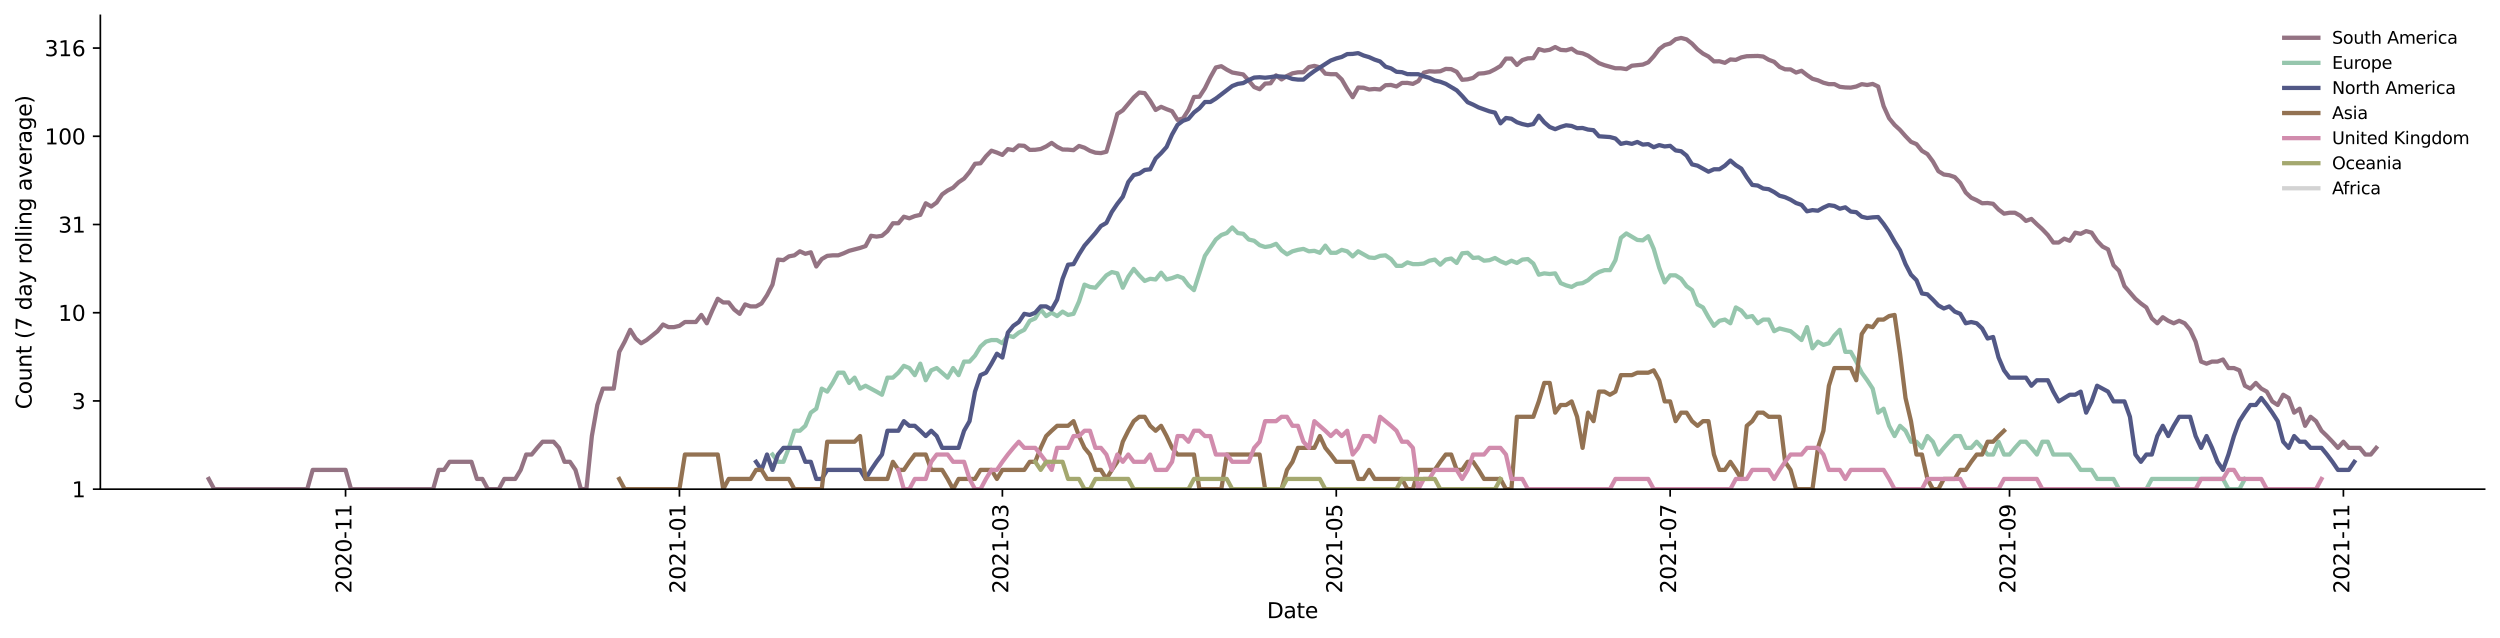 <?xml version="1.0" encoding="utf-8" standalone="no"?>
<!DOCTYPE svg PUBLIC "-//W3C//DTD SVG 1.1//EN"
  "http://www.w3.org/Graphics/SVG/1.1/DTD/svg11.dtd">
<svg height="298.621pt" version="1.1" viewBox="0 0 1170.166 298.621" width="1170.166pt" xmlns="http://www.w3.org/2000/svg" xmlns:xlink="http://www.w3.org/1999/xlink">
 <defs>
  <style type="text/css">*{stroke-linecap:butt;stroke-linejoin:round;}</style>
 </defs>
 <g id="figure_1">
  <g id="patch_1">
   <path d="M 0 298.621 
L 1170.166 298.621 
L 1170.166 0 
L 0 0 
z
" style="fill:#ffffff;"/>
  </g>
  <g id="axes_1">
   <g id="patch_2">
    <path d="M 46.966 228.96 
L 1162.966 228.96 
L 1162.966 7.2 
L 46.966 7.2 
z
" style="fill:#ffffff;"/>
   </g>
   <g id="matplotlib.axis_1">
    <g id="xtick_1">
     <g id="line2d_1">
      <defs>
       <path d="M 0 0 
L 0 3.5 
" id="m4bb605bd41" style="stroke:#000000;stroke-width:0.8;"/>
      </defs>
      <g>
       <use style="stroke:#000000;stroke-width:0.8;" x="161.742" xlink:href="#m4bb605bd41" y="228.96"/>
      </g>
     </g>
     <g id="text_1">
      <!-- 2020-11 -->
      <g transform="translate(164.502 277.743)rotate(-90)scale(0.1 -0.1)">
       <defs>
        <path d="M 1228 531 
L 3431 531 
L 3431 0 
L 469 0 
L 469 531 
Q 828 903 1448 1529 
Q 2069 2156 2228 2338 
Q 2531 2678 2651 2914 
Q 2772 3150 2772 3378 
Q 2772 3750 2511 3984 
Q 2250 4219 1831 4219 
Q 1534 4219 1204 4116 
Q 875 4013 500 3803 
L 500 4441 
Q 881 4594 1212 4672 
Q 1544 4750 1819 4750 
Q 2544 4750 2975 4387 
Q 3406 4025 3406 3419 
Q 3406 3131 3298 2873 
Q 3191 2616 2906 2266 
Q 2828 2175 2409 1742 
Q 1991 1309 1228 531 
z
" id="DejaVuSans-32" transform="scale(0.016)"/>
        <path d="M 2034 4250 
Q 1547 4250 1301 3770 
Q 1056 3291 1056 2328 
Q 1056 1369 1301 889 
Q 1547 409 2034 409 
Q 2525 409 2770 889 
Q 3016 1369 3016 2328 
Q 3016 3291 2770 3770 
Q 2525 4250 2034 4250 
z
M 2034 4750 
Q 2819 4750 3233 4129 
Q 3647 3509 3647 2328 
Q 3647 1150 3233 529 
Q 2819 -91 2034 -91 
Q 1250 -91 836 529 
Q 422 1150 422 2328 
Q 422 3509 836 4129 
Q 1250 4750 2034 4750 
z
" id="DejaVuSans-30" transform="scale(0.016)"/>
        <path d="M 313 2009 
L 1997 2009 
L 1997 1497 
L 313 1497 
L 313 2009 
z
" id="DejaVuSans-2d" transform="scale(0.016)"/>
        <path d="M 794 531 
L 1825 531 
L 1825 4091 
L 703 3866 
L 703 4441 
L 1819 4666 
L 2450 4666 
L 2450 531 
L 3481 531 
L 3481 0 
L 794 0 
L 794 531 
z
" id="DejaVuSans-31" transform="scale(0.016)"/>
       </defs>
       <use xlink:href="#DejaVuSans-32"/>
       <use x="63.623" xlink:href="#DejaVuSans-30"/>
       <use x="127.246" xlink:href="#DejaVuSans-32"/>
       <use x="190.869" xlink:href="#DejaVuSans-30"/>
       <use x="254.492" xlink:href="#DejaVuSans-2d"/>
       <use x="290.576" xlink:href="#DejaVuSans-31"/>
       <use x="354.199" xlink:href="#DejaVuSans-31"/>
      </g>
     </g>
    </g>
    <g id="xtick_2">
     <g id="line2d_2">
      <g>
       <use style="stroke:#000000;stroke-width:0.8;" x="318.023" xlink:href="#m4bb605bd41" y="228.96"/>
      </g>
     </g>
     <g id="text_2">
      <!-- 2021-01 -->
      <g transform="translate(320.783 277.743)rotate(-90)scale(0.1 -0.1)">
       <use xlink:href="#DejaVuSans-32"/>
       <use x="63.623" xlink:href="#DejaVuSans-30"/>
       <use x="127.246" xlink:href="#DejaVuSans-32"/>
       <use x="190.869" xlink:href="#DejaVuSans-31"/>
       <use x="254.492" xlink:href="#DejaVuSans-2d"/>
       <use x="290.576" xlink:href="#DejaVuSans-30"/>
       <use x="354.199" xlink:href="#DejaVuSans-31"/>
      </g>
     </g>
    </g>
    <g id="xtick_3">
     <g id="line2d_3">
      <g>
       <use style="stroke:#000000;stroke-width:0.8;" x="469.181" xlink:href="#m4bb605bd41" y="228.96"/>
      </g>
     </g>
     <g id="text_3">
      <!-- 2021-03 -->
      <g transform="translate(471.94 277.743)rotate(-90)scale(0.1 -0.1)">
       <defs>
        <path d="M 2597 2516 
Q 3050 2419 3304 2112 
Q 3559 1806 3559 1356 
Q 3559 666 3084 287 
Q 2609 -91 1734 -91 
Q 1441 -91 1130 -33 
Q 819 25 488 141 
L 488 750 
Q 750 597 1062 519 
Q 1375 441 1716 441 
Q 2309 441 2620 675 
Q 2931 909 2931 1356 
Q 2931 1769 2642 2001 
Q 2353 2234 1838 2234 
L 1294 2234 
L 1294 2753 
L 1863 2753 
Q 2328 2753 2575 2939 
Q 2822 3125 2822 3475 
Q 2822 3834 2567 4026 
Q 2313 4219 1838 4219 
Q 1578 4219 1281 4162 
Q 984 4106 628 3988 
L 628 4550 
Q 988 4650 1302 4700 
Q 1616 4750 1894 4750 
Q 2613 4750 3031 4423 
Q 3450 4097 3450 3541 
Q 3450 3153 3228 2886 
Q 3006 2619 2597 2516 
z
" id="DejaVuSans-33" transform="scale(0.016)"/>
       </defs>
       <use xlink:href="#DejaVuSans-32"/>
       <use x="63.623" xlink:href="#DejaVuSans-30"/>
       <use x="127.246" xlink:href="#DejaVuSans-32"/>
       <use x="190.869" xlink:href="#DejaVuSans-31"/>
       <use x="254.492" xlink:href="#DejaVuSans-2d"/>
       <use x="290.576" xlink:href="#DejaVuSans-30"/>
       <use x="354.199" xlink:href="#DejaVuSans-33"/>
      </g>
     </g>
    </g>
    <g id="xtick_4">
     <g id="line2d_4">
      <g>
       <use style="stroke:#000000;stroke-width:0.8;" x="625.461" xlink:href="#m4bb605bd41" y="228.96"/>
      </g>
     </g>
     <g id="text_4">
      <!-- 2021-05 -->
      <g transform="translate(628.221 277.743)rotate(-90)scale(0.1 -0.1)">
       <defs>
        <path d="M 691 4666 
L 3169 4666 
L 3169 4134 
L 1269 4134 
L 1269 2991 
Q 1406 3038 1543 3061 
Q 1681 3084 1819 3084 
Q 2600 3084 3056 2656 
Q 3513 2228 3513 1497 
Q 3513 744 3044 326 
Q 2575 -91 1722 -91 
Q 1428 -91 1123 -41 
Q 819 9 494 109 
L 494 744 
Q 775 591 1075 516 
Q 1375 441 1709 441 
Q 2250 441 2565 725 
Q 2881 1009 2881 1497 
Q 2881 1984 2565 2268 
Q 2250 2553 1709 2553 
Q 1456 2553 1204 2497 
Q 953 2441 691 2322 
L 691 4666 
z
" id="DejaVuSans-35" transform="scale(0.016)"/>
       </defs>
       <use xlink:href="#DejaVuSans-32"/>
       <use x="63.623" xlink:href="#DejaVuSans-30"/>
       <use x="127.246" xlink:href="#DejaVuSans-32"/>
       <use x="190.869" xlink:href="#DejaVuSans-31"/>
       <use x="254.492" xlink:href="#DejaVuSans-2d"/>
       <use x="290.576" xlink:href="#DejaVuSans-30"/>
       <use x="354.199" xlink:href="#DejaVuSans-35"/>
      </g>
     </g>
    </g>
    <g id="xtick_5">
     <g id="line2d_5">
      <g>
       <use style="stroke:#000000;stroke-width:0.8;" x="781.742" xlink:href="#m4bb605bd41" y="228.96"/>
      </g>
     </g>
     <g id="text_5">
      <!-- 2021-07 -->
      <g transform="translate(784.502 277.743)rotate(-90)scale(0.1 -0.1)">
       <defs>
        <path d="M 525 4666 
L 3525 4666 
L 3525 4397 
L 1831 0 
L 1172 0 
L 2766 4134 
L 525 4134 
L 525 4666 
z
" id="DejaVuSans-37" transform="scale(0.016)"/>
       </defs>
       <use xlink:href="#DejaVuSans-32"/>
       <use x="63.623" xlink:href="#DejaVuSans-30"/>
       <use x="127.246" xlink:href="#DejaVuSans-32"/>
       <use x="190.869" xlink:href="#DejaVuSans-31"/>
       <use x="254.492" xlink:href="#DejaVuSans-2d"/>
       <use x="290.576" xlink:href="#DejaVuSans-30"/>
       <use x="354.199" xlink:href="#DejaVuSans-37"/>
      </g>
     </g>
    </g>
    <g id="xtick_6">
     <g id="line2d_6">
      <g>
       <use style="stroke:#000000;stroke-width:0.8;" x="940.585" xlink:href="#m4bb605bd41" y="228.96"/>
      </g>
     </g>
     <g id="text_6">
      <!-- 2021-09 -->
      <g transform="translate(943.345 277.743)rotate(-90)scale(0.1 -0.1)">
       <defs>
        <path d="M 703 97 
L 703 672 
Q 941 559 1184 500 
Q 1428 441 1663 441 
Q 2288 441 2617 861 
Q 2947 1281 2994 2138 
Q 2813 1869 2534 1725 
Q 2256 1581 1919 1581 
Q 1219 1581 811 2004 
Q 403 2428 403 3163 
Q 403 3881 828 4315 
Q 1253 4750 1959 4750 
Q 2769 4750 3195 4129 
Q 3622 3509 3622 2328 
Q 3622 1225 3098 567 
Q 2575 -91 1691 -91 
Q 1453 -91 1209 -44 
Q 966 3 703 97 
z
M 1959 2075 
Q 2384 2075 2632 2365 
Q 2881 2656 2881 3163 
Q 2881 3666 2632 3958 
Q 2384 4250 1959 4250 
Q 1534 4250 1286 3958 
Q 1038 3666 1038 3163 
Q 1038 2656 1286 2365 
Q 1534 2075 1959 2075 
z
" id="DejaVuSans-39" transform="scale(0.016)"/>
       </defs>
       <use xlink:href="#DejaVuSans-32"/>
       <use x="63.623" xlink:href="#DejaVuSans-30"/>
       <use x="127.246" xlink:href="#DejaVuSans-32"/>
       <use x="190.869" xlink:href="#DejaVuSans-31"/>
       <use x="254.492" xlink:href="#DejaVuSans-2d"/>
       <use x="290.576" xlink:href="#DejaVuSans-30"/>
       <use x="354.199" xlink:href="#DejaVuSans-39"/>
      </g>
     </g>
    </g>
    <g id="xtick_7">
     <g id="line2d_7">
      <g>
       <use style="stroke:#000000;stroke-width:0.8;" x="1096.866" xlink:href="#m4bb605bd41" y="228.96"/>
      </g>
     </g>
     <g id="text_7">
      <!-- 2021-11 -->
      <g transform="translate(1099.626 277.743)rotate(-90)scale(0.1 -0.1)">
       <use xlink:href="#DejaVuSans-32"/>
       <use x="63.623" xlink:href="#DejaVuSans-30"/>
       <use x="127.246" xlink:href="#DejaVuSans-32"/>
       <use x="190.869" xlink:href="#DejaVuSans-31"/>
       <use x="254.492" xlink:href="#DejaVuSans-2d"/>
       <use x="290.576" xlink:href="#DejaVuSans-31"/>
       <use x="354.199" xlink:href="#DejaVuSans-31"/>
      </g>
     </g>
    </g>
    <g id="text_8">
     <!-- Date -->
     <g transform="translate(593.015 289.341)scale(0.1 -0.1)">
      <defs>
       <path d="M 1259 4147 
L 1259 519 
L 2022 519 
Q 2988 519 3436 956 
Q 3884 1394 3884 2338 
Q 3884 3275 3436 3711 
Q 2988 4147 2022 4147 
L 1259 4147 
z
M 628 4666 
L 1925 4666 
Q 3281 4666 3915 4102 
Q 4550 3538 4550 2338 
Q 4550 1131 3912 565 
Q 3275 0 1925 0 
L 628 0 
L 628 4666 
z
" id="DejaVuSans-44" transform="scale(0.016)"/>
       <path d="M 2194 1759 
Q 1497 1759 1228 1600 
Q 959 1441 959 1056 
Q 959 750 1161 570 
Q 1363 391 1709 391 
Q 2188 391 2477 730 
Q 2766 1069 2766 1631 
L 2766 1759 
L 2194 1759 
z
M 3341 1997 
L 3341 0 
L 2766 0 
L 2766 531 
Q 2569 213 2275 61 
Q 1981 -91 1556 -91 
Q 1019 -91 701 211 
Q 384 513 384 1019 
Q 384 1609 779 1909 
Q 1175 2209 1959 2209 
L 2766 2209 
L 2766 2266 
Q 2766 2663 2505 2880 
Q 2244 3097 1772 3097 
Q 1472 3097 1187 3025 
Q 903 2953 641 2809 
L 641 3341 
Q 956 3463 1253 3523 
Q 1550 3584 1831 3584 
Q 2591 3584 2966 3190 
Q 3341 2797 3341 1997 
z
" id="DejaVuSans-61" transform="scale(0.016)"/>
       <path d="M 1172 4494 
L 1172 3500 
L 2356 3500 
L 2356 3053 
L 1172 3053 
L 1172 1153 
Q 1172 725 1289 603 
Q 1406 481 1766 481 
L 2356 481 
L 2356 0 
L 1766 0 
Q 1100 0 847 248 
Q 594 497 594 1153 
L 594 3053 
L 172 3053 
L 172 3500 
L 594 3500 
L 594 4494 
L 1172 4494 
z
" id="DejaVuSans-74" transform="scale(0.016)"/>
       <path d="M 3597 1894 
L 3597 1613 
L 953 1613 
Q 991 1019 1311 708 
Q 1631 397 2203 397 
Q 2534 397 2845 478 
Q 3156 559 3463 722 
L 3463 178 
Q 3153 47 2828 -22 
Q 2503 -91 2169 -91 
Q 1331 -91 842 396 
Q 353 884 353 1716 
Q 353 2575 817 3079 
Q 1281 3584 2069 3584 
Q 2775 3584 3186 3129 
Q 3597 2675 3597 1894 
z
M 3022 2063 
Q 3016 2534 2758 2815 
Q 2500 3097 2075 3097 
Q 1594 3097 1305 2825 
Q 1016 2553 972 2059 
L 3022 2063 
z
" id="DejaVuSans-65" transform="scale(0.016)"/>
      </defs>
      <use xlink:href="#DejaVuSans-44"/>
      <use x="77.002" xlink:href="#DejaVuSans-61"/>
      <use x="138.281" xlink:href="#DejaVuSans-74"/>
      <use x="177.49" xlink:href="#DejaVuSans-65"/>
     </g>
    </g>
   </g>
   <g id="matplotlib.axis_2">
    <g id="ytick_1">
     <g id="line2d_8">
      <defs>
       <path d="M 0 0 
L -3.5 0 
" id="m28e723889e" style="stroke:#000000;stroke-width:0.8;"/>
      </defs>
      <g>
       <use style="stroke:#000000;stroke-width:0.8;" x="46.966" xlink:href="#m28e723889e" y="228.96"/>
      </g>
     </g>
     <g id="text_9">
      <!-- 1 -->
      <g transform="translate(33.603 232.759)scale(0.1 -0.1)">
       <use xlink:href="#DejaVuSans-31"/>
      </g>
     </g>
    </g>
    <g id="ytick_2">
     <g id="line2d_9">
      <g>
       <use style="stroke:#000000;stroke-width:0.8;" x="46.966" xlink:href="#m28e723889e" y="187.667"/>
      </g>
     </g>
     <g id="text_10">
      <!-- 3 -->
      <g transform="translate(33.603 191.466)scale(0.1 -0.1)">
       <use xlink:href="#DejaVuSans-33"/>
      </g>
     </g>
    </g>
    <g id="ytick_3">
     <g id="line2d_10">
      <g>
       <use style="stroke:#000000;stroke-width:0.8;" x="46.966" xlink:href="#m28e723889e" y="146.374"/>
      </g>
     </g>
     <g id="text_11">
      <!-- 10 -->
      <g transform="translate(27.241 150.173)scale(0.1 -0.1)">
       <use xlink:href="#DejaVuSans-31"/>
       <use x="63.623" xlink:href="#DejaVuSans-30"/>
      </g>
     </g>
    </g>
    <g id="ytick_4">
     <g id="line2d_11">
      <g>
       <use style="stroke:#000000;stroke-width:0.8;" x="46.966" xlink:href="#m28e723889e" y="105.081"/>
      </g>
     </g>
     <g id="text_12">
      <!-- 31 -->
      <g transform="translate(27.241 108.88)scale(0.1 -0.1)">
       <use xlink:href="#DejaVuSans-33"/>
       <use x="63.623" xlink:href="#DejaVuSans-31"/>
      </g>
     </g>
    </g>
    <g id="ytick_5">
     <g id="line2d_12">
      <g>
       <use style="stroke:#000000;stroke-width:0.8;" x="46.966" xlink:href="#m28e723889e" y="63.788"/>
      </g>
     </g>
     <g id="text_13">
      <!-- 100 -->
      <g transform="translate(20.878 67.587)scale(0.1 -0.1)">
       <use xlink:href="#DejaVuSans-31"/>
       <use x="63.623" xlink:href="#DejaVuSans-30"/>
       <use x="127.246" xlink:href="#DejaVuSans-30"/>
      </g>
     </g>
    </g>
    <g id="ytick_6">
     <g id="line2d_13">
      <g>
       <use style="stroke:#000000;stroke-width:0.8;" x="46.966" xlink:href="#m28e723889e" y="22.495"/>
      </g>
     </g>
     <g id="text_14">
      <!-- 316 -->
      <g transform="translate(20.878 26.294)scale(0.1 -0.1)">
       <defs>
        <path d="M 2113 2584 
Q 1688 2584 1439 2293 
Q 1191 2003 1191 1497 
Q 1191 994 1439 701 
Q 1688 409 2113 409 
Q 2538 409 2786 701 
Q 3034 994 3034 1497 
Q 3034 2003 2786 2293 
Q 2538 2584 2113 2584 
z
M 3366 4563 
L 3366 3988 
Q 3128 4100 2886 4159 
Q 2644 4219 2406 4219 
Q 1781 4219 1451 3797 
Q 1122 3375 1075 2522 
Q 1259 2794 1537 2939 
Q 1816 3084 2150 3084 
Q 2853 3084 3261 2657 
Q 3669 2231 3669 1497 
Q 3669 778 3244 343 
Q 2819 -91 2113 -91 
Q 1303 -91 875 529 
Q 447 1150 447 2328 
Q 447 3434 972 4092 
Q 1497 4750 2381 4750 
Q 2619 4750 2861 4703 
Q 3103 4656 3366 4563 
z
" id="DejaVuSans-36" transform="scale(0.016)"/>
       </defs>
       <use xlink:href="#DejaVuSans-33"/>
       <use x="63.623" xlink:href="#DejaVuSans-31"/>
       <use x="127.246" xlink:href="#DejaVuSans-36"/>
      </g>
     </g>
    </g>
    <g id="text_15">
     <!-- Count (7 day rolling average) -->
     <g transform="translate(14.798 191.548)rotate(-90)scale(0.1 -0.1)">
      <defs>
       <path d="M 4122 4306 
L 4122 3641 
Q 3803 3938 3442 4084 
Q 3081 4231 2675 4231 
Q 1875 4231 1450 3742 
Q 1025 3253 1025 2328 
Q 1025 1406 1450 917 
Q 1875 428 2675 428 
Q 3081 428 3442 575 
Q 3803 722 4122 1019 
L 4122 359 
Q 3791 134 3420 21 
Q 3050 -91 2638 -91 
Q 1578 -91 968 557 
Q 359 1206 359 2328 
Q 359 3453 968 4101 
Q 1578 4750 2638 4750 
Q 3056 4750 3426 4639 
Q 3797 4528 4122 4306 
z
" id="DejaVuSans-43" transform="scale(0.016)"/>
       <path d="M 1959 3097 
Q 1497 3097 1228 2736 
Q 959 2375 959 1747 
Q 959 1119 1226 758 
Q 1494 397 1959 397 
Q 2419 397 2687 759 
Q 2956 1122 2956 1747 
Q 2956 2369 2687 2733 
Q 2419 3097 1959 3097 
z
M 1959 3584 
Q 2709 3584 3137 3096 
Q 3566 2609 3566 1747 
Q 3566 888 3137 398 
Q 2709 -91 1959 -91 
Q 1206 -91 779 398 
Q 353 888 353 1747 
Q 353 2609 779 3096 
Q 1206 3584 1959 3584 
z
" id="DejaVuSans-6f" transform="scale(0.016)"/>
       <path d="M 544 1381 
L 544 3500 
L 1119 3500 
L 1119 1403 
Q 1119 906 1312 657 
Q 1506 409 1894 409 
Q 2359 409 2629 706 
Q 2900 1003 2900 1516 
L 2900 3500 
L 3475 3500 
L 3475 0 
L 2900 0 
L 2900 538 
Q 2691 219 2414 64 
Q 2138 -91 1772 -91 
Q 1169 -91 856 284 
Q 544 659 544 1381 
z
M 1991 3584 
L 1991 3584 
z
" id="DejaVuSans-75" transform="scale(0.016)"/>
       <path d="M 3513 2113 
L 3513 0 
L 2938 0 
L 2938 2094 
Q 2938 2591 2744 2837 
Q 2550 3084 2163 3084 
Q 1697 3084 1428 2787 
Q 1159 2491 1159 1978 
L 1159 0 
L 581 0 
L 581 3500 
L 1159 3500 
L 1159 2956 
Q 1366 3272 1645 3428 
Q 1925 3584 2291 3584 
Q 2894 3584 3203 3211 
Q 3513 2838 3513 2113 
z
" id="DejaVuSans-6e" transform="scale(0.016)"/>
       <path id="DejaVuSans-20" transform="scale(0.016)"/>
       <path d="M 1984 4856 
Q 1566 4138 1362 3434 
Q 1159 2731 1159 2009 
Q 1159 1288 1364 580 
Q 1569 -128 1984 -844 
L 1484 -844 
Q 1016 -109 783 600 
Q 550 1309 550 2009 
Q 550 2706 781 3412 
Q 1013 4119 1484 4856 
L 1984 4856 
z
" id="DejaVuSans-28" transform="scale(0.016)"/>
       <path d="M 2906 2969 
L 2906 4863 
L 3481 4863 
L 3481 0 
L 2906 0 
L 2906 525 
Q 2725 213 2448 61 
Q 2172 -91 1784 -91 
Q 1150 -91 751 415 
Q 353 922 353 1747 
Q 353 2572 751 3078 
Q 1150 3584 1784 3584 
Q 2172 3584 2448 3432 
Q 2725 3281 2906 2969 
z
M 947 1747 
Q 947 1113 1208 752 
Q 1469 391 1925 391 
Q 2381 391 2643 752 
Q 2906 1113 2906 1747 
Q 2906 2381 2643 2742 
Q 2381 3103 1925 3103 
Q 1469 3103 1208 2742 
Q 947 2381 947 1747 
z
" id="DejaVuSans-64" transform="scale(0.016)"/>
       <path d="M 2059 -325 
Q 1816 -950 1584 -1140 
Q 1353 -1331 966 -1331 
L 506 -1331 
L 506 -850 
L 844 -850 
Q 1081 -850 1212 -737 
Q 1344 -625 1503 -206 
L 1606 56 
L 191 3500 
L 800 3500 
L 1894 763 
L 2988 3500 
L 3597 3500 
L 2059 -325 
z
" id="DejaVuSans-79" transform="scale(0.016)"/>
       <path d="M 2631 2963 
Q 2534 3019 2420 3045 
Q 2306 3072 2169 3072 
Q 1681 3072 1420 2755 
Q 1159 2438 1159 1844 
L 1159 0 
L 581 0 
L 581 3500 
L 1159 3500 
L 1159 2956 
Q 1341 3275 1631 3429 
Q 1922 3584 2338 3584 
Q 2397 3584 2469 3576 
Q 2541 3569 2628 3553 
L 2631 2963 
z
" id="DejaVuSans-72" transform="scale(0.016)"/>
       <path d="M 603 4863 
L 1178 4863 
L 1178 0 
L 603 0 
L 603 4863 
z
" id="DejaVuSans-6c" transform="scale(0.016)"/>
       <path d="M 603 3500 
L 1178 3500 
L 1178 0 
L 603 0 
L 603 3500 
z
M 603 4863 
L 1178 4863 
L 1178 4134 
L 603 4134 
L 603 4863 
z
" id="DejaVuSans-69" transform="scale(0.016)"/>
       <path d="M 2906 1791 
Q 2906 2416 2648 2759 
Q 2391 3103 1925 3103 
Q 1463 3103 1205 2759 
Q 947 2416 947 1791 
Q 947 1169 1205 825 
Q 1463 481 1925 481 
Q 2391 481 2648 825 
Q 2906 1169 2906 1791 
z
M 3481 434 
Q 3481 -459 3084 -895 
Q 2688 -1331 1869 -1331 
Q 1566 -1331 1297 -1286 
Q 1028 -1241 775 -1147 
L 775 -588 
Q 1028 -725 1275 -790 
Q 1522 -856 1778 -856 
Q 2344 -856 2625 -561 
Q 2906 -266 2906 331 
L 2906 616 
Q 2728 306 2450 153 
Q 2172 0 1784 0 
Q 1141 0 747 490 
Q 353 981 353 1791 
Q 353 2603 747 3093 
Q 1141 3584 1784 3584 
Q 2172 3584 2450 3431 
Q 2728 3278 2906 2969 
L 2906 3500 
L 3481 3500 
L 3481 434 
z
" id="DejaVuSans-67" transform="scale(0.016)"/>
       <path d="M 191 3500 
L 800 3500 
L 1894 563 
L 2988 3500 
L 3597 3500 
L 2284 0 
L 1503 0 
L 191 3500 
z
" id="DejaVuSans-76" transform="scale(0.016)"/>
       <path d="M 513 4856 
L 1013 4856 
Q 1481 4119 1714 3412 
Q 1947 2706 1947 2009 
Q 1947 1309 1714 600 
Q 1481 -109 1013 -844 
L 513 -844 
Q 928 -128 1133 580 
Q 1338 1288 1338 2009 
Q 1338 2731 1133 3434 
Q 928 4138 513 4856 
z
" id="DejaVuSans-29" transform="scale(0.016)"/>
      </defs>
      <use xlink:href="#DejaVuSans-43"/>
      <use x="69.824" xlink:href="#DejaVuSans-6f"/>
      <use x="131.006" xlink:href="#DejaVuSans-75"/>
      <use x="194.385" xlink:href="#DejaVuSans-6e"/>
      <use x="257.764" xlink:href="#DejaVuSans-74"/>
      <use x="296.973" xlink:href="#DejaVuSans-20"/>
      <use x="328.76" xlink:href="#DejaVuSans-28"/>
      <use x="367.773" xlink:href="#DejaVuSans-37"/>
      <use x="431.396" xlink:href="#DejaVuSans-20"/>
      <use x="463.184" xlink:href="#DejaVuSans-64"/>
      <use x="526.66" xlink:href="#DejaVuSans-61"/>
      <use x="587.939" xlink:href="#DejaVuSans-79"/>
      <use x="647.119" xlink:href="#DejaVuSans-20"/>
      <use x="678.906" xlink:href="#DejaVuSans-72"/>
      <use x="717.77" xlink:href="#DejaVuSans-6f"/>
      <use x="778.951" xlink:href="#DejaVuSans-6c"/>
      <use x="806.734" xlink:href="#DejaVuSans-6c"/>
      <use x="834.518" xlink:href="#DejaVuSans-69"/>
      <use x="862.301" xlink:href="#DejaVuSans-6e"/>
      <use x="925.68" xlink:href="#DejaVuSans-67"/>
      <use x="989.156" xlink:href="#DejaVuSans-20"/>
      <use x="1020.943" xlink:href="#DejaVuSans-61"/>
      <use x="1082.223" xlink:href="#DejaVuSans-76"/>
      <use x="1141.402" xlink:href="#DejaVuSans-65"/>
      <use x="1202.926" xlink:href="#DejaVuSans-72"/>
      <use x="1244.039" xlink:href="#DejaVuSans-61"/>
      <use x="1305.318" xlink:href="#DejaVuSans-67"/>
      <use x="1368.795" xlink:href="#DejaVuSans-65"/>
      <use x="1430.318" xlink:href="#DejaVuSans-29"/>
     </g>
    </g>
   </g>
   <g id="line2d_14">
    <path clip-path="url(#pb54a5b8766)" d="M 97.693 224.171 
L 100.255 228.96 
L 143.809 228.96 
L 146.371 219.946 
L 161.742 219.946 
L 164.304 228.96 
L 202.734 228.96 
L 205.296 219.946 
L 207.858 219.946 
L 210.42 216.167 
L 220.668 216.167 
L 223.23 224.171 
L 225.792 224.171 
L 228.354 228.96 
L 233.478 228.96 
L 236.04 224.171 
L 241.164 224.171 
L 243.726 219.946 
L 246.288 212.749 
L 248.85 212.749 
L 251.412 209.628 
L 253.974 206.757 
L 259.098 206.757 
L 261.66 209.628 
L 264.222 216.167 
L 266.784 216.167 
L 269.346 219.946 
L 271.908 228.96 
L 274.47 228.96 
L 277.032 204.099 
L 279.594 189.556 
L 282.156 181.896 
L 287.28 181.896 
L 289.842 164.696 
L 292.404 159.906 
L 294.966 154.377 
L 297.528 158.442 
L 300.09 160.661 
L 302.652 159.167 
L 307.776 155.024 
L 310.338 151.903 
L 312.9 153.119 
L 315.461 153.119 
L 318.023 152.506 
L 320.585 150.727 
L 325.709 150.727 
L 328.271 147.414 
L 330.833 151.31 
L 333.395 145.364 
L 335.957 139.835 
L 338.519 141.585 
L 341.081 141.585 
L 343.643 144.869 
L 346.205 146.89 
L 348.767 142.493 
L 351.329 143.424 
L 353.891 143.424 
L 356.453 142.036 
L 359.015 138.166 
L 361.577 133.224 
L 364.139 121.513 
L 366.701 121.77 
L 369.263 120.008 
L 371.825 119.52 
L 374.387 117.632 
L 376.949 118.8 
L 379.511 118.095 
L 382.073 124.727 
L 384.635 121.258 
L 387.197 119.763 
L 389.759 119.52 
L 392.321 119.52 
L 394.883 118.564 
L 397.445 117.403 
L 402.569 116.058 
L 405.131 115.188 
L 407.693 110.372 
L 410.255 110.749 
L 412.817 110.372 
L 415.379 108.186 
L 417.941 104.496 
L 420.503 104.496 
L 423.065 101.442 
L 425.627 102.181 
L 428.189 101.15 
L 430.751 100.574 
L 433.313 95.147 
L 435.875 96.652 
L 438.437 94.781 
L 440.999 90.977 
L 443.561 89.165 
L 446.123 87.838 
L 448.685 85.324 
L 451.247 83.592 
L 453.809 80.523 
L 456.371 76.654 
L 458.933 76.435 
L 461.495 73.162 
L 464.057 70.533 
L 466.619 71.409 
L 469.181 72.503 
L 471.742 69.798 
L 474.304 70.286 
L 476.866 68.083 
L 479.428 68.257 
L 481.99 70.164 
L 484.552 70.103 
L 487.114 69.738 
L 489.676 68.548 
L 492.238 66.89 
L 494.8 68.724 
L 497.362 69.981 
L 499.924 70.042 
L 502.486 70.286 
L 505.048 68.315 
L 507.61 69.138 
L 510.172 70.595 
L 512.734 71.473 
L 515.296 71.664 
L 517.858 71.031 
L 520.42 62.529 
L 522.982 53.329 
L 525.544 51.647 
L 530.668 45.579 
L 533.23 43.309 
L 535.792 43.6 
L 538.354 47.155 
L 540.916 51.465 
L 543.478 50.005 
L 546.04 51.103 
L 548.602 52.051 
L 551.164 56.114 
L 553.726 55.458 
L 556.288 51.428 
L 558.85 45.395 
L 561.412 45.272 
L 563.974 41.338 
L 566.536 36.143 
L 569.098 31.586 
L 571.66 30.985 
L 574.222 32.602 
L 576.784 33.937 
L 581.908 34.84 
L 584.47 37.669 
L 587.032 40.74 
L 589.594 41.751 
L 592.156 39.133 
L 594.718 38.978 
L 597.28 35.277 
L 599.842 37.177 
L 602.404 35.555 
L 604.966 34.318 
L 607.528 33.848 
L 610.09 33.803 
L 612.652 31.378 
L 615.214 30.842 
L 617.776 31.523 
L 620.338 34.476 
L 622.9 34.726 
L 625.461 34.726 
L 628.023 37.177 
L 630.585 41.585 
L 633.147 45.487 
L 635.709 40.983 
L 638.271 41.065 
L 640.833 41.89 
L 643.395 41.64 
L 645.957 41.89 
L 648.519 39.888 
L 651.081 39.757 
L 653.643 40.472 
L 656.205 38.825 
L 658.767 38.799 
L 661.329 39.262 
L 663.891 37.942 
L 666.453 34.004 
L 669.015 33.362 
L 671.577 33.516 
L 674.139 33.362 
L 676.701 32.26 
L 679.263 32.367 
L 681.825 33.604 
L 684.387 37.348 
L 686.949 37.129 
L 689.511 36.477 
L 692.073 34.453 
L 694.635 34.273 
L 697.197 33.737 
L 699.759 32.431 
L 702.321 30.903 
L 704.883 27.431 
L 707.445 27.431 
L 710.007 30.415 
L 712.569 28.126 
L 715.131 27.301 
L 717.693 27.208 
L 720.255 22.978 
L 722.817 23.725 
L 725.379 23.308 
L 727.941 22.022 
L 730.503 23.358 
L 733.065 23.541 
L 735.627 22.798 
L 738.189 24.539 
L 740.751 24.97 
L 743.313 26.063 
L 748.437 29.557 
L 750.999 30.516 
L 756.123 31.963 
L 758.685 31.963 
L 761.247 32.345 
L 763.809 30.76 
L 768.933 30.234 
L 771.495 29.164 
L 774.057 26.35 
L 776.619 22.994 
L 779.181 21.091 
L 781.742 20.366 
L 784.304 18.361 
L 786.866 17.76 
L 789.428 18.434 
L 791.99 20.427 
L 794.552 23.109 
L 797.114 25.092 
L 799.676 26.459 
L 802.238 28.737 
L 804.8 28.68 
L 807.362 29.399 
L 809.924 27.824 
L 812.486 28.031 
L 815.048 26.859 
L 817.61 26.314 
L 822.734 26.188 
L 825.296 26.459 
L 827.858 27.974 
L 830.42 28.931 
L 832.982 31.336 
L 835.544 32.452 
L 838.106 32.495 
L 840.668 33.959 
L 843.23 33.143 
L 845.792 35.138 
L 848.354 36.886 
L 850.916 37.594 
L 853.478 38.723 
L 856.04 39.391 
L 858.602 39.365 
L 861.164 40.632 
L 863.726 40.929 
L 866.288 41.01 
L 868.85 40.498 
L 871.412 39.391 
L 873.974 39.783 
L 876.536 39.288 
L 879.098 40.498 
L 881.66 49.692 
L 884.222 55.337 
L 886.784 58.465 
L 889.346 60.838 
L 891.908 63.737 
L 894.47 66.391 
L 897.032 67.453 
L 899.594 70.595 
L 902.156 72.113 
L 904.718 75.57 
L 907.28 80.117 
L 909.842 81.685 
L 912.404 82.024 
L 914.966 82.887 
L 917.528 85.605 
L 920.09 90.113 
L 922.652 92.542 
L 925.214 93.703 
L 927.776 95.147 
L 930.338 95.025 
L 932.9 95.394 
L 935.461 98.09 
L 938.023 100.007 
L 940.585 99.587 
L 943.147 99.587 
L 945.709 101.005 
L 948.271 103.397 
L 950.833 102.481 
L 953.395 104.977 
L 955.957 107.314 
L 958.519 109.998 
L 961.081 113.51 
L 963.643 113.51 
L 966.205 111.711 
L 968.767 112.699 
L 971.329 108.9 
L 973.891 109.445 
L 976.453 108.186 
L 979.015 108.9 
L 981.577 112.699 
L 984.139 115.403 
L 986.701 116.724 
L 989.263 124.171 
L 991.825 126.744 
L 994.387 133.942 
L 999.511 139.835 
L 1002.073 142.036 
L 1004.635 143.899 
L 1007.197 149.032 
L 1009.759 151.31 
L 1012.321 148.484 
L 1014.883 150.153 
L 1017.445 151.31 
L 1020.007 150.153 
L 1022.569 151.31 
L 1025.131 154.377 
L 1027.693 159.906 
L 1030.255 169.242 
L 1032.817 170.224 
L 1035.379 169.242 
L 1037.941 169.242 
L 1040.503 168.285 
L 1043.065 172.275 
L 1045.627 172.275 
L 1048.189 173.345 
L 1050.751 180.543 
L 1053.313 181.896 
L 1055.875 179.238 
L 1058.437 181.896 
L 1060.999 183.303 
L 1063.561 187.888 
L 1066.123 189.556 
L 1068.685 184.767 
L 1071.247 186.294 
L 1073.809 193.146 
L 1076.371 191.306 
L 1078.933 199.31 
L 1081.495 195.085 
L 1084.057 197.135 
L 1086.619 201.625 
L 1089.181 204.099 
L 1091.742 206.757 
L 1094.304 209.628 
L 1096.866 206.757 
L 1099.428 209.628 
L 1104.552 209.628 
L 1107.114 212.749 
L 1109.676 212.749 
L 1112.238 209.628 
L 1112.238 209.628 
" style="fill:none;stroke:#947383;stroke-linecap:square;stroke-width:2;"/>
   </g>
   <g id="line2d_15">
    <path clip-path="url(#pb54a5b8766)" d="M 361.577 212.749 
L 364.139 216.167 
L 366.701 216.167 
L 369.263 209.628 
L 371.825 201.625 
L 374.387 201.625 
L 376.949 199.31 
L 379.511 193.146 
L 382.073 191.306 
L 384.635 181.896 
L 387.197 183.303 
L 389.759 179.238 
L 392.321 174.449 
L 394.883 174.449 
L 397.445 179.238 
L 400.007 176.764 
L 402.569 181.896 
L 405.131 180.543 
L 410.255 183.303 
L 412.817 184.767 
L 415.379 176.764 
L 417.941 176.764 
L 420.503 174.449 
L 423.065 171.235 
L 425.627 172.275 
L 428.189 175.588 
L 430.751 170.224 
L 433.313 177.98 
L 435.875 173.345 
L 438.437 172.275 
L 443.561 176.764 
L 446.123 172.275 
L 448.685 175.588 
L 451.247 169.242 
L 453.809 169.242 
L 456.371 166.446 
L 458.933 162.221 
L 461.495 159.906 
L 464.057 159.167 
L 466.619 159.167 
L 469.181 160.661 
L 471.742 157.035 
L 474.304 157.732 
L 476.866 155.682 
L 479.428 154.377 
L 481.99 150.153 
L 484.552 149.032 
L 487.114 144.869 
L 489.676 147.945 
L 492.238 146.374 
L 494.8 147.945 
L 497.362 145.865 
L 499.924 147.414 
L 502.486 146.89 
L 505.048 141.139 
L 507.61 133.224 
L 510.172 134.306 
L 512.734 134.674 
L 517.858 128.882 
L 520.42 127.342 
L 522.982 127.95 
L 525.544 134.674 
L 528.106 129.517 
L 530.668 125.866 
L 533.23 128.882 
L 535.792 131.491 
L 538.354 130.49 
L 540.916 130.821 
L 543.478 127.645 
L 546.04 130.821 
L 548.602 130.163 
L 551.164 129.198 
L 553.726 130.163 
L 556.288 133.581 
L 558.85 135.801 
L 563.974 119.763 
L 569.098 112.103 
L 571.66 109.998 
L 574.222 109.081 
L 576.784 106.462 
L 579.346 109.081 
L 581.908 109.445 
L 584.47 112.103 
L 587.032 112.699 
L 589.594 114.761 
L 592.156 115.62 
L 594.718 115.188 
L 597.28 114.13 
L 599.842 117.175 
L 602.404 119.039 
L 604.966 117.632 
L 607.528 116.949 
L 610.09 116.5 
L 612.652 117.632 
L 615.214 117.403 
L 617.776 118.328 
L 620.338 114.974 
L 622.9 118.328 
L 625.461 118.328 
L 628.023 116.949 
L 630.585 117.632 
L 633.147 120.008 
L 635.709 117.632 
L 640.833 120.503 
L 643.395 120.753 
L 645.957 119.763 
L 648.519 119.52 
L 651.081 121.258 
L 653.643 124.448 
L 656.205 124.448 
L 658.767 122.818 
L 661.329 123.624 
L 663.891 123.624 
L 666.453 123.353 
L 669.015 122.029 
L 671.577 121.513 
L 674.139 123.896 
L 676.701 121.513 
L 679.263 121.004 
L 681.825 123.084 
L 684.387 118.564 
L 686.949 118.328 
L 689.511 120.753 
L 692.073 120.503 
L 694.635 122.029 
L 697.197 121.77 
L 699.759 120.753 
L 702.321 122.29 
L 704.883 123.353 
L 707.445 122.029 
L 710.007 123.084 
L 712.569 121.513 
L 715.131 121.258 
L 717.693 123.353 
L 720.255 128.569 
L 722.817 127.95 
L 725.379 128.258 
L 727.941 127.95 
L 730.503 132.521 
L 733.065 133.581 
L 735.627 134.306 
L 738.189 132.871 
L 740.751 132.521 
L 743.313 131.155 
L 745.875 128.882 
L 748.437 127.342 
L 750.999 126.449 
L 753.561 126.449 
L 756.123 121.77 
L 758.685 111.323 
L 761.247 109.263 
L 766.371 112.301 
L 768.933 112.499 
L 771.495 110.56 
L 774.057 116.5 
L 776.619 125.292 
L 779.181 132.175 
L 781.742 128.882 
L 784.304 128.882 
L 786.866 130.49 
L 789.428 133.942 
L 791.99 135.801 
L 794.552 142.493 
L 797.114 143.899 
L 799.676 148.484 
L 802.238 152.506 
L 804.8 150.153 
L 807.362 149.588 
L 809.924 151.31 
L 812.486 143.899 
L 815.048 145.364 
L 817.61 148.484 
L 820.172 147.945 
L 822.734 151.31 
L 825.296 149.588 
L 827.858 149.588 
L 830.42 155.024 
L 832.982 153.743 
L 838.106 155.024 
L 843.23 159.167 
L 845.792 153.119 
L 848.354 163.027 
L 850.916 159.906 
L 853.478 161.433 
L 856.04 160.661 
L 858.602 157.035 
L 861.164 154.377 
L 863.726 164.696 
L 866.288 164.696 
L 868.85 169.242 
L 871.412 174.449 
L 873.974 177.98 
L 876.536 181.896 
L 879.098 193.146 
L 881.66 191.306 
L 884.222 199.31 
L 886.784 204.099 
L 889.346 199.31 
L 891.908 201.625 
L 894.47 206.757 
L 897.032 206.757 
L 899.594 209.628 
L 902.156 204.099 
L 904.718 206.757 
L 907.28 212.749 
L 909.842 209.628 
L 912.404 206.757 
L 914.966 204.099 
L 917.528 204.099 
L 920.09 209.628 
L 922.652 209.628 
L 925.214 206.757 
L 927.776 209.628 
L 930.338 212.749 
L 932.9 212.749 
L 935.461 206.757 
L 938.023 212.749 
L 940.585 212.749 
L 943.147 209.628 
L 945.709 206.757 
L 948.271 206.757 
L 950.833 209.628 
L 953.395 212.749 
L 955.957 206.757 
L 958.519 206.757 
L 961.081 212.749 
L 968.767 212.749 
L 971.329 216.167 
L 973.891 219.946 
L 979.015 219.946 
L 981.577 224.171 
L 989.263 224.171 
L 991.825 228.96 
L 1004.635 228.96 
L 1007.197 224.171 
L 1040.503 224.171 
L 1043.065 228.96 
L 1048.189 228.96 
L 1050.751 224.171 
L 1050.751 224.171 
" style="fill:none;stroke:#96c6ad;stroke-linecap:square;stroke-width:2;"/>
   </g>
   <g id="line2d_16">
    <path clip-path="url(#pb54a5b8766)" d="M 353.891 216.167 
L 356.453 219.946 
L 359.015 212.749 
L 361.577 219.946 
L 364.139 212.749 
L 366.701 209.628 
L 374.387 209.628 
L 376.949 216.167 
L 379.511 216.167 
L 382.073 224.171 
L 384.635 224.171 
L 387.197 219.946 
L 402.569 219.946 
L 405.131 224.171 
L 407.693 219.946 
L 410.255 216.167 
L 412.817 212.749 
L 415.379 201.625 
L 420.503 201.625 
L 423.065 197.135 
L 425.627 199.31 
L 428.189 199.31 
L 430.751 201.625 
L 433.313 204.099 
L 435.875 201.625 
L 438.437 204.099 
L 440.999 209.628 
L 448.685 209.628 
L 451.247 201.625 
L 453.809 197.135 
L 456.371 183.303 
L 458.933 175.588 
L 461.495 174.449 
L 464.057 170.224 
L 466.619 165.56 
L 469.181 167.354 
L 471.742 155.682 
L 474.304 152.506 
L 476.866 150.727 
L 479.428 146.89 
L 481.99 147.414 
L 484.552 146.374 
L 487.114 143.424 
L 489.676 143.424 
L 492.238 144.869 
L 494.8 140.264 
L 497.362 130.49 
L 499.924 123.896 
L 502.486 123.624 
L 505.048 119.039 
L 507.61 114.974 
L 512.734 109.081 
L 515.296 105.794 
L 517.858 104.337 
L 520.42 99.173 
L 522.982 95.394 
L 525.544 92.088 
L 528.106 85.23 
L 530.668 81.939 
L 533.23 81.266 
L 535.792 79.556 
L 538.354 79.239 
L 540.916 74.175 
L 543.478 71.664 
L 546.04 68.783 
L 548.602 62.977 
L 551.164 58.421 
L 553.726 56.53 
L 556.288 55.621 
L 558.85 52.647 
L 561.412 50.674 
L 563.974 47.74 
L 566.536 47.74 
L 569.098 46.139 
L 576.784 40.258 
L 579.346 39.262 
L 581.908 38.876 
L 584.47 37.471 
L 587.032 36.309 
L 589.594 36.143 
L 592.156 36.381 
L 594.718 36.096 
L 597.28 35.672 
L 602.404 36.025 
L 604.966 36.958 
L 607.528 37.251 
L 610.09 37.251 
L 612.652 35.138 
L 615.214 33.252 
L 622.9 28.316 
L 625.461 27.357 
L 628.023 26.658 
L 630.585 25.319 
L 633.147 25.231 
L 635.709 24.866 
L 638.271 25.991 
L 640.833 26.749 
L 643.395 27.899 
L 645.957 28.757 
L 648.519 31.212 
L 651.081 32.006 
L 653.643 33.604 
L 656.205 33.781 
L 658.767 34.703 
L 663.891 34.748 
L 666.453 35.719 
L 669.015 36.429 
L 671.577 37.693 
L 674.139 38.267 
L 676.701 39.236 
L 681.825 42.282 
L 684.387 44.938 
L 686.949 47.839 
L 689.511 48.973 
L 692.073 50.285 
L 697.197 52.125 
L 699.759 52.722 
L 702.321 57.722 
L 704.883 55.215 
L 707.445 55.58 
L 710.007 57.206 
L 712.569 58.069 
L 715.131 58.642 
L 717.693 58.069 
L 720.255 54.181 
L 722.817 57.249 
L 725.379 59.45 
L 727.941 60.463 
L 730.503 59.405 
L 733.065 58.642 
L 735.627 58.954 
L 738.189 59.999 
L 740.751 59.907 
L 743.313 60.65 
L 745.875 60.933 
L 748.437 63.788 
L 753.561 64.149 
L 756.123 64.828 
L 758.685 67.34 
L 761.247 66.779 
L 763.809 67.34 
L 766.371 66.446 
L 768.933 67.681 
L 771.495 67.453 
L 774.057 68.901 
L 776.619 67.91 
L 779.181 68.548 
L 781.742 68.257 
L 784.304 70.409 
L 786.866 70.781 
L 789.428 72.831 
L 791.99 76.949 
L 794.552 77.545 
L 799.676 80.36 
L 802.238 79.239 
L 804.8 79.239 
L 807.362 77.545 
L 809.924 75.146 
L 812.486 77.32 
L 815.048 78.925 
L 817.61 82.974 
L 820.172 86.559 
L 822.734 86.85 
L 825.296 88.241 
L 827.858 88.547 
L 830.42 89.9 
L 832.982 91.64 
L 835.544 92.314 
L 838.106 93.468 
L 840.668 95.025 
L 843.23 95.892 
L 845.792 98.899 
L 848.354 98.357 
L 850.916 98.627 
L 853.478 97.168 
L 856.04 96.018 
L 858.602 96.397 
L 861.164 97.692 
L 863.726 97.039 
L 866.288 99.035 
L 868.85 99.31 
L 871.412 101.442 
L 873.974 102.032 
L 876.536 101.736 
L 879.098 101.588 
L 881.66 104.816 
L 884.222 108.542 
L 886.784 113.102 
L 889.346 117.175 
L 891.908 123.624 
L 894.47 128.569 
L 897.032 131.155 
L 899.594 137.36 
L 902.156 137.761 
L 904.718 140.264 
L 907.28 142.956 
L 909.842 144.381 
L 912.404 143.424 
L 914.966 145.865 
L 917.528 146.89 
L 920.09 151.31 
L 922.652 150.727 
L 925.214 151.31 
L 927.776 153.743 
L 930.338 158.442 
L 932.9 157.732 
L 935.461 167.354 
L 938.023 173.345 
L 940.585 176.764 
L 948.271 176.764 
L 950.833 180.543 
L 953.395 177.98 
L 958.519 177.98 
L 961.081 183.303 
L 963.643 187.888 
L 968.767 184.767 
L 971.329 184.767 
L 973.891 183.303 
L 976.453 193.146 
L 979.015 187.888 
L 981.577 180.543 
L 986.701 183.303 
L 989.263 187.888 
L 994.387 187.888 
L 996.949 195.085 
L 999.511 212.749 
L 1002.073 216.167 
L 1004.635 212.749 
L 1007.197 212.749 
L 1009.759 204.099 
L 1012.321 199.31 
L 1014.883 204.099 
L 1017.445 199.31 
L 1020.007 195.085 
L 1025.131 195.085 
L 1027.693 204.099 
L 1030.255 209.628 
L 1032.817 204.099 
L 1035.379 209.628 
L 1037.941 216.167 
L 1040.503 219.946 
L 1043.065 212.749 
L 1045.627 204.099 
L 1048.189 197.135 
L 1050.751 193.146 
L 1053.313 189.556 
L 1055.875 189.556 
L 1058.437 186.294 
L 1060.999 189.556 
L 1063.561 193.146 
L 1066.123 197.135 
L 1068.685 206.757 
L 1071.247 209.628 
L 1073.809 204.099 
L 1076.371 206.757 
L 1078.933 206.757 
L 1081.495 209.628 
L 1086.619 209.628 
L 1089.181 212.749 
L 1091.742 216.167 
L 1094.304 219.946 
L 1099.428 219.946 
L 1101.99 216.167 
L 1101.99 216.167 
" style="fill:none;stroke:#525886;stroke-linecap:square;stroke-width:2;"/>
   </g>
   <g id="line2d_17">
    <path clip-path="url(#pb54a5b8766)" d="M 289.842 224.171 
L 292.404 228.96 
L 318.023 228.96 
L 320.585 212.749 
L 335.957 212.749 
L 338.519 228.96 
L 341.081 224.171 
L 351.329 224.171 
L 353.891 219.946 
L 356.453 219.946 
L 359.015 224.171 
L 369.263 224.171 
L 371.825 228.96 
L 384.635 228.96 
L 387.197 206.757 
L 400.007 206.757 
L 402.569 204.099 
L 405.131 224.171 
L 415.379 224.171 
L 417.941 216.167 
L 420.503 219.946 
L 423.065 219.946 
L 425.627 216.167 
L 428.189 212.749 
L 433.313 212.749 
L 435.875 219.946 
L 440.999 219.946 
L 443.561 224.171 
L 446.123 228.96 
L 448.685 224.171 
L 456.371 224.171 
L 458.933 219.946 
L 464.057 219.946 
L 466.619 224.171 
L 469.181 219.946 
L 479.428 219.946 
L 481.99 216.167 
L 484.552 216.167 
L 487.114 209.628 
L 489.676 204.099 
L 492.238 201.625 
L 494.8 199.31 
L 499.924 199.31 
L 502.486 197.135 
L 505.048 204.099 
L 507.61 209.628 
L 510.172 212.749 
L 512.734 219.946 
L 515.296 219.946 
L 517.858 224.171 
L 520.42 219.946 
L 522.982 216.167 
L 525.544 206.757 
L 528.106 201.625 
L 530.668 197.135 
L 533.23 195.085 
L 535.792 195.085 
L 538.354 199.31 
L 540.916 201.625 
L 543.478 199.31 
L 546.04 204.099 
L 548.602 209.628 
L 551.164 212.749 
L 558.85 212.749 
L 561.412 228.96 
L 571.66 228.96 
L 574.222 212.749 
L 589.594 212.749 
L 592.156 228.96 
L 599.842 228.96 
L 602.404 219.946 
L 604.966 216.167 
L 607.528 209.628 
L 615.214 209.628 
L 617.776 204.099 
L 620.338 209.628 
L 622.9 212.749 
L 625.461 216.167 
L 633.147 216.167 
L 635.709 224.171 
L 638.271 224.171 
L 640.833 219.946 
L 643.395 224.171 
L 656.205 224.171 
L 658.767 228.96 
L 661.329 228.96 
L 663.891 219.946 
L 671.577 219.946 
L 674.139 216.167 
L 676.701 212.749 
L 679.263 212.749 
L 681.825 219.946 
L 684.387 219.946 
L 686.949 216.167 
L 689.511 216.167 
L 692.073 219.946 
L 694.635 224.171 
L 702.321 224.171 
L 704.883 228.96 
L 707.445 228.96 
L 710.007 195.085 
L 717.693 195.085 
L 720.255 187.888 
L 722.817 179.238 
L 725.379 179.238 
L 727.941 193.146 
L 730.503 189.556 
L 733.065 189.556 
L 735.627 187.888 
L 738.189 195.085 
L 740.751 209.628 
L 743.313 193.146 
L 745.875 197.135 
L 748.437 183.303 
L 750.999 183.303 
L 753.561 184.767 
L 756.123 183.303 
L 758.685 175.588 
L 763.809 175.588 
L 766.371 174.449 
L 771.495 174.449 
L 774.057 173.345 
L 776.619 177.98 
L 779.181 187.888 
L 781.742 187.888 
L 784.304 197.135 
L 786.866 193.146 
L 789.428 193.146 
L 791.99 197.135 
L 794.552 199.31 
L 797.114 197.135 
L 799.676 197.135 
L 802.238 212.749 
L 804.8 219.946 
L 807.362 219.946 
L 809.924 216.167 
L 812.486 219.946 
L 815.048 224.171 
L 817.61 199.31 
L 820.172 197.135 
L 822.734 193.146 
L 825.296 193.146 
L 827.858 195.085 
L 832.982 195.085 
L 835.544 216.167 
L 838.106 219.946 
L 840.668 228.96 
L 848.354 228.96 
L 850.916 209.628 
L 853.478 201.625 
L 856.04 180.543 
L 858.602 172.275 
L 866.288 172.275 
L 868.85 177.98 
L 871.412 156.352 
L 873.974 152.506 
L 876.536 153.119 
L 879.098 149.588 
L 881.66 149.588 
L 884.222 147.945 
L 886.784 147.414 
L 889.346 165.56 
L 891.908 186.294 
L 894.47 197.135 
L 897.032 212.749 
L 899.594 212.749 
L 902.156 224.171 
L 904.718 228.96 
L 907.28 228.96 
L 909.842 224.171 
L 914.966 224.171 
L 917.528 219.946 
L 920.09 219.946 
L 922.652 216.167 
L 925.214 212.749 
L 927.776 212.749 
L 930.338 206.757 
L 932.9 206.757 
L 935.461 204.099 
L 938.023 201.625 
L 938.023 201.625 
" style="fill:none;stroke:#937252;stroke-linecap:square;stroke-width:2;"/>
   </g>
   <g id="line2d_18">
    <path clip-path="url(#pb54a5b8766)" d="M 420.503 219.946 
L 423.065 228.96 
L 425.627 228.96 
L 428.189 224.171 
L 433.313 224.171 
L 435.875 216.167 
L 438.437 212.749 
L 443.561 212.749 
L 446.123 216.167 
L 451.247 216.167 
L 453.809 224.171 
L 456.371 228.96 
L 458.933 228.96 
L 461.495 224.171 
L 464.057 219.946 
L 466.619 219.946 
L 469.181 216.167 
L 471.742 212.749 
L 474.304 209.628 
L 476.866 206.757 
L 479.428 209.628 
L 484.552 209.628 
L 487.114 212.749 
L 489.676 216.167 
L 492.238 219.946 
L 494.8 209.628 
L 499.924 209.628 
L 502.486 204.099 
L 505.048 204.099 
L 507.61 201.625 
L 510.172 201.625 
L 512.734 209.628 
L 515.296 209.628 
L 517.858 212.749 
L 520.42 219.946 
L 522.982 212.749 
L 525.544 216.167 
L 528.106 212.749 
L 530.668 216.167 
L 535.792 216.167 
L 538.354 212.749 
L 540.916 219.946 
L 546.04 219.946 
L 548.602 216.167 
L 551.164 204.099 
L 553.726 204.099 
L 556.288 206.757 
L 558.85 201.625 
L 561.412 201.625 
L 563.974 204.099 
L 566.536 204.099 
L 569.098 212.749 
L 574.222 212.749 
L 576.784 216.167 
L 584.47 216.167 
L 587.032 209.628 
L 589.594 206.757 
L 592.156 197.135 
L 597.28 197.135 
L 599.842 195.085 
L 602.404 195.085 
L 604.966 199.31 
L 607.528 199.31 
L 610.09 206.757 
L 612.652 209.628 
L 615.214 197.135 
L 620.338 201.625 
L 622.9 204.099 
L 625.461 201.625 
L 628.023 204.099 
L 630.585 201.625 
L 633.147 212.749 
L 635.709 209.628 
L 638.271 204.099 
L 640.833 204.099 
L 643.395 206.757 
L 645.957 195.085 
L 651.081 199.31 
L 653.643 201.625 
L 656.205 206.757 
L 658.767 206.757 
L 661.329 209.628 
L 663.891 228.96 
L 666.453 224.171 
L 669.015 224.171 
L 671.577 219.946 
L 681.825 219.946 
L 684.387 224.171 
L 686.949 219.946 
L 689.511 212.749 
L 694.635 212.749 
L 697.197 209.628 
L 702.321 209.628 
L 704.883 212.749 
L 707.445 224.171 
L 712.569 224.171 
L 715.131 228.96 
L 753.561 228.96 
L 756.123 224.171 
L 771.495 224.171 
L 774.057 228.96 
L 809.924 228.96 
L 812.486 224.171 
L 817.61 224.171 
L 820.172 219.946 
L 827.858 219.946 
L 830.42 224.171 
L 832.982 219.946 
L 835.544 216.167 
L 838.106 212.749 
L 843.23 212.749 
L 845.792 209.628 
L 850.916 209.628 
L 853.478 212.749 
L 856.04 219.946 
L 861.164 219.946 
L 863.726 224.171 
L 866.288 219.946 
L 881.66 219.946 
L 884.222 224.171 
L 886.784 228.96 
L 899.594 228.96 
L 902.156 224.171 
L 917.528 224.171 
L 920.09 228.96 
L 935.461 228.96 
L 938.023 224.171 
L 953.395 224.171 
L 955.957 228.96 
L 1027.693 228.96 
L 1030.255 224.171 
L 1040.503 224.171 
L 1043.065 219.946 
L 1045.627 219.946 
L 1048.189 224.171 
L 1058.437 224.171 
L 1060.999 228.96 
L 1084.057 228.96 
L 1086.619 224.171 
L 1086.619 224.171 
" style="fill:none;stroke:#d18cad;stroke-linecap:square;stroke-width:2;"/>
   </g>
   <g id="line2d_19">
    <path clip-path="url(#pb54a5b8766)" d="M 484.552 216.167 
L 487.114 219.946 
L 489.676 216.167 
L 492.238 216.167 
L 494.8 216.167 
L 497.362 216.167 
L 499.924 224.171 
L 502.486 224.171 
L 505.048 224.171 
L 507.61 228.96 
L 510.172 228.96 
L 512.734 224.171 
L 515.296 224.171 
L 517.858 224.171 
L 520.42 224.171 
L 522.982 224.171 
L 525.544 224.171 
L 528.106 224.171 
L 530.668 228.96 
L 533.23 228.96 
L 535.792 228.96 
L 538.354 228.96 
L 540.916 228.96 
L 543.478 228.96 
L 546.04 228.96 
L 548.602 228.96 
L 551.164 228.96 
L 553.726 228.96 
L 556.288 228.96 
L 558.85 224.171 
L 561.412 224.171 
L 563.974 224.171 
L 566.536 224.171 
L 569.098 224.171 
L 571.66 224.171 
L 574.222 224.171 
L 576.784 228.96 
L 579.346 228.96 
L 581.908 228.96 
L 584.47 228.96 
L 587.032 228.96 
L 589.594 228.96 
L 592.156 228.96 
L 594.718 228.96 
L 597.28 228.96 
L 599.842 228.96 
L 602.404 224.171 
L 604.966 224.171 
L 607.528 224.171 
L 610.09 224.171 
L 612.652 224.171 
L 615.214 224.171 
L 617.776 224.171 
L 620.338 228.96 
L 622.9 228.96 
L 625.461 228.96 
L 628.023 228.96 
L 630.585 228.96 
L 633.147 228.96 
L 635.709 228.96 
L 638.271 228.96 
L 640.833 228.96 
L 643.395 228.96 
L 645.957 228.96 
L 648.519 228.96 
L 651.081 228.96 
L 653.643 228.96 
L 656.205 224.171 
L 658.767 224.171 
L 661.329 224.171 
L 663.891 224.171 
L 666.453 224.171 
L 669.015 224.171 
L 671.577 224.171 
L 674.139 228.96 
L 676.701 228.96 
L 679.263 228.96 
L 681.825 228.96 
L 684.387 228.96 
L 686.949 228.96 
L 689.511 228.96 
L 692.073 228.96 
L 694.635 228.96 
L 697.197 228.96 
L 699.759 228.96 
L 702.321 224.171 
" style="fill:none;stroke:#a4a86f;stroke-linecap:square;stroke-width:2;"/>
   </g>
   <g id="line2d_20">
    <path clip-path="url(#pb54a5b8766)" style="fill:none;stroke:#d3d3d3;stroke-linecap:square;stroke-width:2;"/>
   </g>
   <g id="patch_3">
    <path d="M 46.966 228.96 
L 46.966 7.2 
" style="fill:none;stroke:#000000;stroke-linecap:square;stroke-linejoin:miter;stroke-width:0.8;"/>
   </g>
   <g id="patch_4">
    <path d="M 46.966 228.96 
L 1162.966 228.96 
" style="fill:none;stroke:#000000;stroke-linecap:square;stroke-linejoin:miter;stroke-width:0.8;"/>
   </g>
   <g id="legend_1">
    <g id="line2d_21">
     <path d="M 1069.154 17.679 
L 1085.154 17.679 
" style="fill:none;stroke:#947383;stroke-linecap:square;stroke-width:2;"/>
    </g>
    <g id="line2d_22"/>
    <g id="text_16">
     <!-- South America -->
     <g transform="translate(1091.554 20.479)scale(0.08 -0.08)">
      <defs>
       <path d="M 3425 4513 
L 3425 3897 
Q 3066 4069 2747 4153 
Q 2428 4238 2131 4238 
Q 1616 4238 1336 4038 
Q 1056 3838 1056 3469 
Q 1056 3159 1242 3001 
Q 1428 2844 1947 2747 
L 2328 2669 
Q 3034 2534 3370 2195 
Q 3706 1856 3706 1288 
Q 3706 609 3251 259 
Q 2797 -91 1919 -91 
Q 1588 -91 1214 -16 
Q 841 59 441 206 
L 441 856 
Q 825 641 1194 531 
Q 1563 422 1919 422 
Q 2459 422 2753 634 
Q 3047 847 3047 1241 
Q 3047 1584 2836 1778 
Q 2625 1972 2144 2069 
L 1759 2144 
Q 1053 2284 737 2584 
Q 422 2884 422 3419 
Q 422 4038 858 4394 
Q 1294 4750 2059 4750 
Q 2388 4750 2728 4690 
Q 3069 4631 3425 4513 
z
" id="DejaVuSans-53" transform="scale(0.016)"/>
       <path d="M 3513 2113 
L 3513 0 
L 2938 0 
L 2938 2094 
Q 2938 2591 2744 2837 
Q 2550 3084 2163 3084 
Q 1697 3084 1428 2787 
Q 1159 2491 1159 1978 
L 1159 0 
L 581 0 
L 581 4863 
L 1159 4863 
L 1159 2956 
Q 1366 3272 1645 3428 
Q 1925 3584 2291 3584 
Q 2894 3584 3203 3211 
Q 3513 2838 3513 2113 
z
" id="DejaVuSans-68" transform="scale(0.016)"/>
       <path d="M 2188 4044 
L 1331 1722 
L 3047 1722 
L 2188 4044 
z
M 1831 4666 
L 2547 4666 
L 4325 0 
L 3669 0 
L 3244 1197 
L 1141 1197 
L 716 0 
L 50 0 
L 1831 4666 
z
" id="DejaVuSans-41" transform="scale(0.016)"/>
       <path d="M 3328 2828 
Q 3544 3216 3844 3400 
Q 4144 3584 4550 3584 
Q 5097 3584 5394 3201 
Q 5691 2819 5691 2113 
L 5691 0 
L 5113 0 
L 5113 2094 
Q 5113 2597 4934 2840 
Q 4756 3084 4391 3084 
Q 3944 3084 3684 2787 
Q 3425 2491 3425 1978 
L 3425 0 
L 2847 0 
L 2847 2094 
Q 2847 2600 2669 2842 
Q 2491 3084 2119 3084 
Q 1678 3084 1418 2786 
Q 1159 2488 1159 1978 
L 1159 0 
L 581 0 
L 581 3500 
L 1159 3500 
L 1159 2956 
Q 1356 3278 1631 3431 
Q 1906 3584 2284 3584 
Q 2666 3584 2933 3390 
Q 3200 3197 3328 2828 
z
" id="DejaVuSans-6d" transform="scale(0.016)"/>
       <path d="M 3122 3366 
L 3122 2828 
Q 2878 2963 2633 3030 
Q 2388 3097 2138 3097 
Q 1578 3097 1268 2742 
Q 959 2388 959 1747 
Q 959 1106 1268 751 
Q 1578 397 2138 397 
Q 2388 397 2633 464 
Q 2878 531 3122 666 
L 3122 134 
Q 2881 22 2623 -34 
Q 2366 -91 2075 -91 
Q 1284 -91 818 406 
Q 353 903 353 1747 
Q 353 2603 823 3093 
Q 1294 3584 2113 3584 
Q 2378 3584 2631 3529 
Q 2884 3475 3122 3366 
z
" id="DejaVuSans-63" transform="scale(0.016)"/>
      </defs>
      <use xlink:href="#DejaVuSans-53"/>
      <use x="63.477" xlink:href="#DejaVuSans-6f"/>
      <use x="124.658" xlink:href="#DejaVuSans-75"/>
      <use x="188.037" xlink:href="#DejaVuSans-74"/>
      <use x="227.246" xlink:href="#DejaVuSans-68"/>
      <use x="290.625" xlink:href="#DejaVuSans-20"/>
      <use x="322.412" xlink:href="#DejaVuSans-41"/>
      <use x="390.82" xlink:href="#DejaVuSans-6d"/>
      <use x="488.232" xlink:href="#DejaVuSans-65"/>
      <use x="549.756" xlink:href="#DejaVuSans-72"/>
      <use x="590.869" xlink:href="#DejaVuSans-69"/>
      <use x="618.652" xlink:href="#DejaVuSans-63"/>
      <use x="673.633" xlink:href="#DejaVuSans-61"/>
     </g>
    </g>
    <g id="line2d_23">
     <path d="M 1069.154 29.421 
L 1085.154 29.421 
" style="fill:none;stroke:#96c6ad;stroke-linecap:square;stroke-width:2;"/>
    </g>
    <g id="line2d_24"/>
    <g id="text_17">
     <!-- Europe -->
     <g transform="translate(1091.554 32.221)scale(0.08 -0.08)">
      <defs>
       <path d="M 628 4666 
L 3578 4666 
L 3578 4134 
L 1259 4134 
L 1259 2753 
L 3481 2753 
L 3481 2222 
L 1259 2222 
L 1259 531 
L 3634 531 
L 3634 0 
L 628 0 
L 628 4666 
z
" id="DejaVuSans-45" transform="scale(0.016)"/>
       <path d="M 1159 525 
L 1159 -1331 
L 581 -1331 
L 581 3500 
L 1159 3500 
L 1159 2969 
Q 1341 3281 1617 3432 
Q 1894 3584 2278 3584 
Q 2916 3584 3314 3078 
Q 3713 2572 3713 1747 
Q 3713 922 3314 415 
Q 2916 -91 2278 -91 
Q 1894 -91 1617 61 
Q 1341 213 1159 525 
z
M 3116 1747 
Q 3116 2381 2855 2742 
Q 2594 3103 2138 3103 
Q 1681 3103 1420 2742 
Q 1159 2381 1159 1747 
Q 1159 1113 1420 752 
Q 1681 391 2138 391 
Q 2594 391 2855 752 
Q 3116 1113 3116 1747 
z
" id="DejaVuSans-70" transform="scale(0.016)"/>
      </defs>
      <use xlink:href="#DejaVuSans-45"/>
      <use x="63.184" xlink:href="#DejaVuSans-75"/>
      <use x="126.562" xlink:href="#DejaVuSans-72"/>
      <use x="165.426" xlink:href="#DejaVuSans-6f"/>
      <use x="226.607" xlink:href="#DejaVuSans-70"/>
      <use x="290.084" xlink:href="#DejaVuSans-65"/>
     </g>
    </g>
    <g id="line2d_25">
     <path d="M 1069.154 41.164 
L 1085.154 41.164 
" style="fill:none;stroke:#525886;stroke-linecap:square;stroke-width:2;"/>
    </g>
    <g id="line2d_26"/>
    <g id="text_18">
     <!-- North America -->
     <g transform="translate(1091.554 43.964)scale(0.08 -0.08)">
      <defs>
       <path d="M 628 4666 
L 1478 4666 
L 3547 763 
L 3547 4666 
L 4159 4666 
L 4159 0 
L 3309 0 
L 1241 3903 
L 1241 0 
L 628 0 
L 628 4666 
z
" id="DejaVuSans-4e" transform="scale(0.016)"/>
      </defs>
      <use xlink:href="#DejaVuSans-4e"/>
      <use x="74.805" xlink:href="#DejaVuSans-6f"/>
      <use x="135.986" xlink:href="#DejaVuSans-72"/>
      <use x="177.1" xlink:href="#DejaVuSans-74"/>
      <use x="216.309" xlink:href="#DejaVuSans-68"/>
      <use x="279.688" xlink:href="#DejaVuSans-20"/>
      <use x="311.475" xlink:href="#DejaVuSans-41"/>
      <use x="379.883" xlink:href="#DejaVuSans-6d"/>
      <use x="477.295" xlink:href="#DejaVuSans-65"/>
      <use x="538.818" xlink:href="#DejaVuSans-72"/>
      <use x="579.932" xlink:href="#DejaVuSans-69"/>
      <use x="607.715" xlink:href="#DejaVuSans-63"/>
      <use x="662.695" xlink:href="#DejaVuSans-61"/>
     </g>
    </g>
    <g id="line2d_27">
     <path d="M 1069.154 52.906 
L 1085.154 52.906 
" style="fill:none;stroke:#937252;stroke-linecap:square;stroke-width:2;"/>
    </g>
    <g id="line2d_28"/>
    <g id="text_19">
     <!-- Asia -->
     <g transform="translate(1091.554 55.706)scale(0.08 -0.08)">
      <defs>
       <path d="M 2834 3397 
L 2834 2853 
Q 2591 2978 2328 3040 
Q 2066 3103 1784 3103 
Q 1356 3103 1142 2972 
Q 928 2841 928 2578 
Q 928 2378 1081 2264 
Q 1234 2150 1697 2047 
L 1894 2003 
Q 2506 1872 2764 1633 
Q 3022 1394 3022 966 
Q 3022 478 2636 193 
Q 2250 -91 1575 -91 
Q 1294 -91 989 -36 
Q 684 19 347 128 
L 347 722 
Q 666 556 975 473 
Q 1284 391 1588 391 
Q 1994 391 2212 530 
Q 2431 669 2431 922 
Q 2431 1156 2273 1281 
Q 2116 1406 1581 1522 
L 1381 1569 
Q 847 1681 609 1914 
Q 372 2147 372 2553 
Q 372 3047 722 3315 
Q 1072 3584 1716 3584 
Q 2034 3584 2315 3537 
Q 2597 3491 2834 3397 
z
" id="DejaVuSans-73" transform="scale(0.016)"/>
      </defs>
      <use xlink:href="#DejaVuSans-41"/>
      <use x="68.408" xlink:href="#DejaVuSans-73"/>
      <use x="120.508" xlink:href="#DejaVuSans-69"/>
      <use x="148.291" xlink:href="#DejaVuSans-61"/>
     </g>
    </g>
    <g id="line2d_29">
     <path d="M 1069.154 64.649 
L 1085.154 64.649 
" style="fill:none;stroke:#d18cad;stroke-linecap:square;stroke-width:2;"/>
    </g>
    <g id="line2d_30"/>
    <g id="text_20">
     <!-- United Kingdom -->
     <g transform="translate(1091.554 67.449)scale(0.08 -0.08)">
      <defs>
       <path d="M 556 4666 
L 1191 4666 
L 1191 1831 
Q 1191 1081 1462 751 
Q 1734 422 2344 422 
Q 2950 422 3222 751 
Q 3494 1081 3494 1831 
L 3494 4666 
L 4128 4666 
L 4128 1753 
Q 4128 841 3676 375 
Q 3225 -91 2344 -91 
Q 1459 -91 1007 375 
Q 556 841 556 1753 
L 556 4666 
z
" id="DejaVuSans-55" transform="scale(0.016)"/>
       <path d="M 628 4666 
L 1259 4666 
L 1259 2694 
L 3353 4666 
L 4166 4666 
L 1850 2491 
L 4331 0 
L 3500 0 
L 1259 2247 
L 1259 0 
L 628 0 
L 628 4666 
z
" id="DejaVuSans-4b" transform="scale(0.016)"/>
      </defs>
      <use xlink:href="#DejaVuSans-55"/>
      <use x="73.193" xlink:href="#DejaVuSans-6e"/>
      <use x="136.572" xlink:href="#DejaVuSans-69"/>
      <use x="164.355" xlink:href="#DejaVuSans-74"/>
      <use x="203.564" xlink:href="#DejaVuSans-65"/>
      <use x="265.088" xlink:href="#DejaVuSans-64"/>
      <use x="328.564" xlink:href="#DejaVuSans-20"/>
      <use x="360.352" xlink:href="#DejaVuSans-4b"/>
      <use x="425.928" xlink:href="#DejaVuSans-69"/>
      <use x="453.711" xlink:href="#DejaVuSans-6e"/>
      <use x="517.09" xlink:href="#DejaVuSans-67"/>
      <use x="580.566" xlink:href="#DejaVuSans-64"/>
      <use x="644.043" xlink:href="#DejaVuSans-6f"/>
      <use x="705.225" xlink:href="#DejaVuSans-6d"/>
     </g>
    </g>
    <g id="line2d_31">
     <path d="M 1069.154 76.391 
L 1085.154 76.391 
" style="fill:none;stroke:#a4a86f;stroke-linecap:square;stroke-width:2;"/>
    </g>
    <g id="line2d_32"/>
    <g id="text_21">
     <!-- Oceania -->
     <g transform="translate(1091.554 79.191)scale(0.08 -0.08)">
      <defs>
       <path d="M 2522 4238 
Q 1834 4238 1429 3725 
Q 1025 3213 1025 2328 
Q 1025 1447 1429 934 
Q 1834 422 2522 422 
Q 3209 422 3611 934 
Q 4013 1447 4013 2328 
Q 4013 3213 3611 3725 
Q 3209 4238 2522 4238 
z
M 2522 4750 
Q 3503 4750 4090 4092 
Q 4678 3434 4678 2328 
Q 4678 1225 4090 567 
Q 3503 -91 2522 -91 
Q 1538 -91 948 565 
Q 359 1222 359 2328 
Q 359 3434 948 4092 
Q 1538 4750 2522 4750 
z
" id="DejaVuSans-4f" transform="scale(0.016)"/>
      </defs>
      <use xlink:href="#DejaVuSans-4f"/>
      <use x="78.711" xlink:href="#DejaVuSans-63"/>
      <use x="133.691" xlink:href="#DejaVuSans-65"/>
      <use x="195.215" xlink:href="#DejaVuSans-61"/>
      <use x="256.494" xlink:href="#DejaVuSans-6e"/>
      <use x="319.873" xlink:href="#DejaVuSans-69"/>
      <use x="347.656" xlink:href="#DejaVuSans-61"/>
     </g>
    </g>
    <g id="line2d_33">
     <path d="M 1069.154 88.134 
L 1085.154 88.134 
" style="fill:none;stroke:#d3d3d3;stroke-linecap:square;stroke-width:2;"/>
    </g>
    <g id="line2d_34"/>
    <g id="text_22">
     <!-- Africa -->
     <g transform="translate(1091.554 90.934)scale(0.08 -0.08)">
      <defs>
       <path d="M 2375 4863 
L 2375 4384 
L 1825 4384 
Q 1516 4384 1395 4259 
Q 1275 4134 1275 3809 
L 1275 3500 
L 2222 3500 
L 2222 3053 
L 1275 3053 
L 1275 0 
L 697 0 
L 697 3053 
L 147 3053 
L 147 3500 
L 697 3500 
L 697 3744 
Q 697 4328 969 4595 
Q 1241 4863 1831 4863 
L 2375 4863 
z
" id="DejaVuSans-66" transform="scale(0.016)"/>
      </defs>
      <use xlink:href="#DejaVuSans-41"/>
      <use x="64.783" xlink:href="#DejaVuSans-66"/>
      <use x="99.988" xlink:href="#DejaVuSans-72"/>
      <use x="141.102" xlink:href="#DejaVuSans-69"/>
      <use x="168.885" xlink:href="#DejaVuSans-63"/>
      <use x="223.865" xlink:href="#DejaVuSans-61"/>
     </g>
    </g>
   </g>
  </g>
 </g>
 <defs>
  <clipPath id="pb54a5b8766">
   <rect height="221.76" width="1116" x="46.966" y="7.2"/>
  </clipPath>
 </defs>
</svg>
